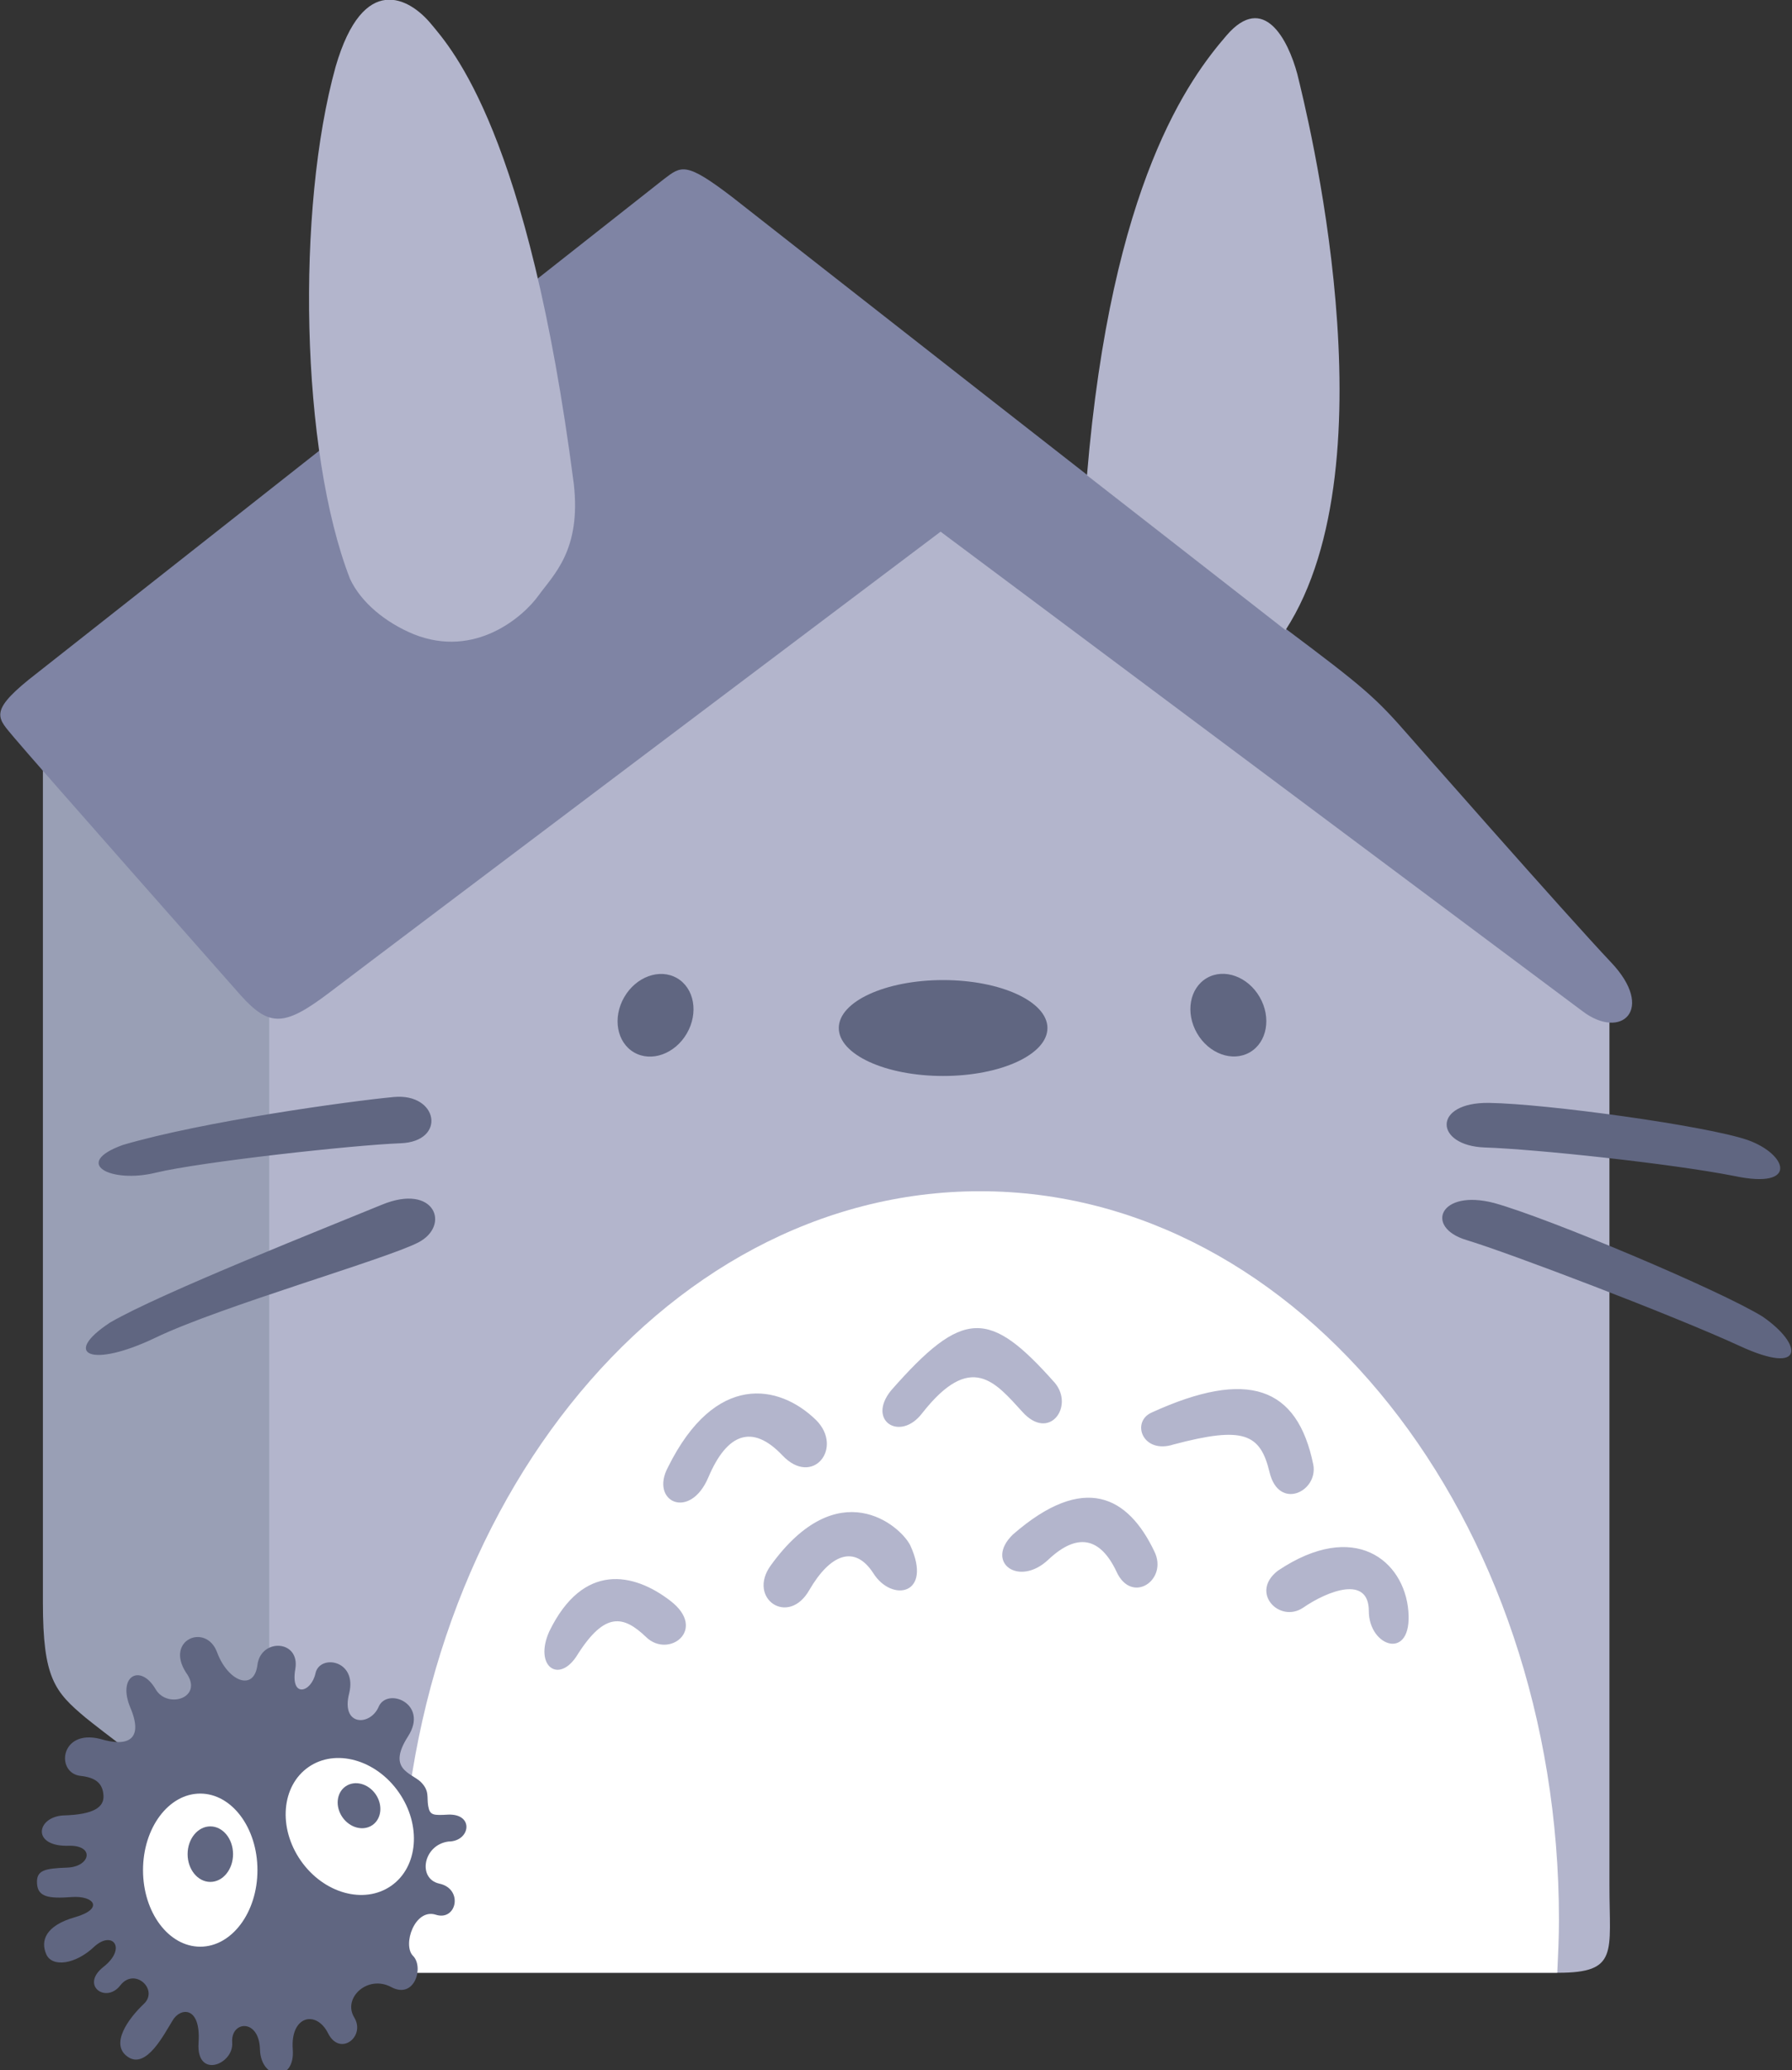 <svg version="1.1" id="Layer_1" xmlns="http://www.w3.org/2000/svg" x="0" y="0" viewBox="0 0 213 246.1" style="enable-background:new 0 0 213 246.1" xml:space="preserve"><rect x="0" y="0" width="213" height="246.1" fill="#333333" stroke="none"/><style>.st0{fill:#b3b5cc}.st3{fill:#fff}.st4{fill:#606681}</style><path class="st0" d="M185.2 234.5H40.7c-5.1 0-8.8.1-8.8-6.9v-110l76.6-63.4 82.8 63.4v106.6c0 7.9 1.1 10.3-6.1 10.3z"/><path d="M5.1 86.1v104.4c0 9 1.4 10.6 5.1 13.7 3.7 3 21.8 16.5 21.8 16.5V99.3L5.1 86.1z" style="fill:#999fb5"/><path d="M78.9 21.3 3.4 80.8c-4.8 3.9-3.6 4.6-1.7 6.9s26.9 30.6 26.9 30.6c3.5 3.9 5.3 3.7 10.8-.5s72.4-54.6 72.4-54.6l76.3 57c4.6 3.5 8.7-.2 3.4-5.8-5.3-5.6-24-26.9-24-26.9-4-4.6-5.4-5.8-14.6-12.7S87 23.4 87 23.4c-5.5-4.2-6-3.7-8.1-2.1z" style="fill:#7f84a4"/><path class="st3" d="M185.3 228.2c0 2.1-.1 4.2-.2 6.3H47.8c-.1-2.1-.2-4.2-.2-6.3 0-47.8 30.8-86.6 68.9-86.6 38 0 68.8 38.8 68.8 86.6z"/><path class="st4" d="M18.5 200.8c1.4 2.4 5.8 1 3.6-2-2.5-3.9 2.4-5.9 3.7-2.4s4.4 4.7 4.8 1.5c.4-3.2 5.1-3 4.5.5-.6 3.5 1.9 2.8 2.4.5s5-1.6 4 2.4c-1 3.9 2.5 3.9 3.5 1.6 1-2.4 6-.4 3.5 3.5s.3 4.3 1.5 5.4c1.1 1.1.7 1.8.9 2.9s.6 1.1 2.4 1c3.1-.1 2.6 3.2 0 3.2-3 .4-3.7 4.4-1.1 5 2.9.6 2.1 4.5-.4 3.7-2.5-.8-4 3.6-2.7 4.9 1.3 1.3.2 5.2-2.6 3.7-2.8-1.5-5.8 1.3-4.4 3.6 1.4 2.3-1.7 4.7-3.1 1.9s-4.5-2.1-4.2 1.9c.3 4-3.8 3.7-3.9 0-.1-3.7-3.5-3.4-3.3-.8.2 2.6-4.3 4.4-4 0 .3-4.4-2.2-4.2-3.1-2.6-1 1.6-3.1 5.8-5.3 4.3s.1-4.6 1.9-6.3-1.1-4.4-2.8-2.2-4.8 0-2-2.2 1.1-4.4-1.1-2.4c-2.2 2.1-5 2.5-5.7.9s-.1-3.4 3.4-4.4c3.5-1 2.3-2.6-.4-2.4-2.7.2-4 0-4.1-1.6-.1-1.6.9-1.8 3.6-1.9s3.3-2.6.3-2.6c-4.6.2-4-3.4-.8-3.6 3.7-.1 4.9-1 4.8-2.4-.1-1.4-.9-2.1-2.7-2.3-3-.3-2.5-5.6 2.3-4.4 3.3 1 5.2.1 3.6-3.7s1.2-5.3 3-2.2z"/><ellipse class="st3" cx="23.8" cy="222.3" rx="6.8" ry="9.1"/><ellipse transform="rotate(-34.855 41.606 217.143)" class="st3" cx="41.6" cy="217.1" rx="7.1" ry="8.6"/><ellipse transform="rotate(-34.855 42.755 214.663)" class="st4" cx="42.7" cy="214.6" rx="2.4" ry="2.8"/><ellipse class="st4" cx="25" cy="220.4" rx="2.7" ry="3.3"/><path class="st0" d="M129.2 56.5c2.9-34.8 12.2-47.2 16.6-52.3s7.3.5 8.4 4.6c1 4.1 11.6 46-1.4 66.1l-23.6-18.4zM41.6 68.8c-5.9-15.2-6.4-44-1.7-60.9 3.3-11.3 8.8-8.1 11.3-5.1s11.6 13 17 54.7c.9 7.9-2.4 10.8-4.2 13.3-1.8 2.5-7.5 7.5-14.8 4.6-3.4-1.4-6.3-3.8-7.6-6.6z"/><path class="st4" d="M14.6 136.1c-6.1 2.2-1.4 4.6 3.9 3.3 5.4-1.3 23.6-3.3 29.1-3.5s4.5-6-.8-5.5-22.7 2.9-32.2 5.7zM13.1 157.2c-5.8 3.8-2.3 5.5 5.4 1.8s27.3-9.3 31.2-11.3 2-7.1-4.3-4.5-26.3 10.5-32.3 14zM207.7 135.5c4.8 1.7 6.1 5.9-1.5 4.3-7.6-1.5-23.7-3.2-29.7-3.4s-6.3-5.4.5-5.3c6.8.1 25.7 2.7 30.7 4.4zM209.5 156.5c4.8 3.3 5.1 7.1-2.7 3.5s-27.5-11.1-32.5-12.6-3.2-6.1 3.3-4.4c6.5 1.8 26.9 10.4 31.9 13.5z"/><ellipse class="st4" cx="112.1" cy="122.2" rx="12.4" ry="5.7"/><ellipse transform="rotate(-60 77.896 120.676)" class="st4" cx="77.9" cy="120.7" rx="5.1" ry="4.3"/><ellipse transform="rotate(-30 145.946 120.678)" class="st4" cx="146" cy="120.7" rx="4.3" ry="5.1"/><path class="st0" d="M68.7 196.6c3.2-5 5.4-4.6 8.1-2s7.3-.9 2.9-4.3-10.4-4.6-14.4 3.6c-1.9 4.2 1.2 6.4 3.4 2.7zM91.6 186.1c8-11.1 15.4-4.8 16.6-2.4 2.7 5.9-2.2 6.8-4.4 3.3-2.2-3.4-5.1-2.3-7.6 2-2.5 4.4-7.4 1-4.6-2.9zM79.4 174.4c5.6-11.3 13.2-9.9 17.6-5.6 3.3 3.3-.4 8-4 4.2s-6.6-2.6-8.8 2.6-7 2.9-4.8-1.2zM105.9 165.3c8.6-9.8 11.7-9.7 19.5-.9 2.3 2.8-.7 7-3.9 3.4-3.2-3.5-6.1-7.2-11.9.2-2.6 3.4-6.6.9-3.7-2.7zM136.9 167.9c11.4-5.2 17.3-3.1 19.2 6.2.6 3.2-4.1 5.5-5.2.9s-3.1-5.5-11.4-3.3c-3.7 1.2-5.1-2.7-2.6-3.8zM120.4 182.4c8.5-7.4 13.7-4.5 16.8 2 1.7 3.4-2.7 6.4-4.5 2.4-1.9-4-4.6-4.7-8.1-1.4-3.5 3.3-7.6.3-4.2-3zM151.9 186.7c9.1-6.1 15-1.2 15.5 4.8s-4.7 4.3-4.7 0-4.9-2.4-7.8-.4c-2.8 1.9-6.4-1.8-3-4.4z"/></svg>